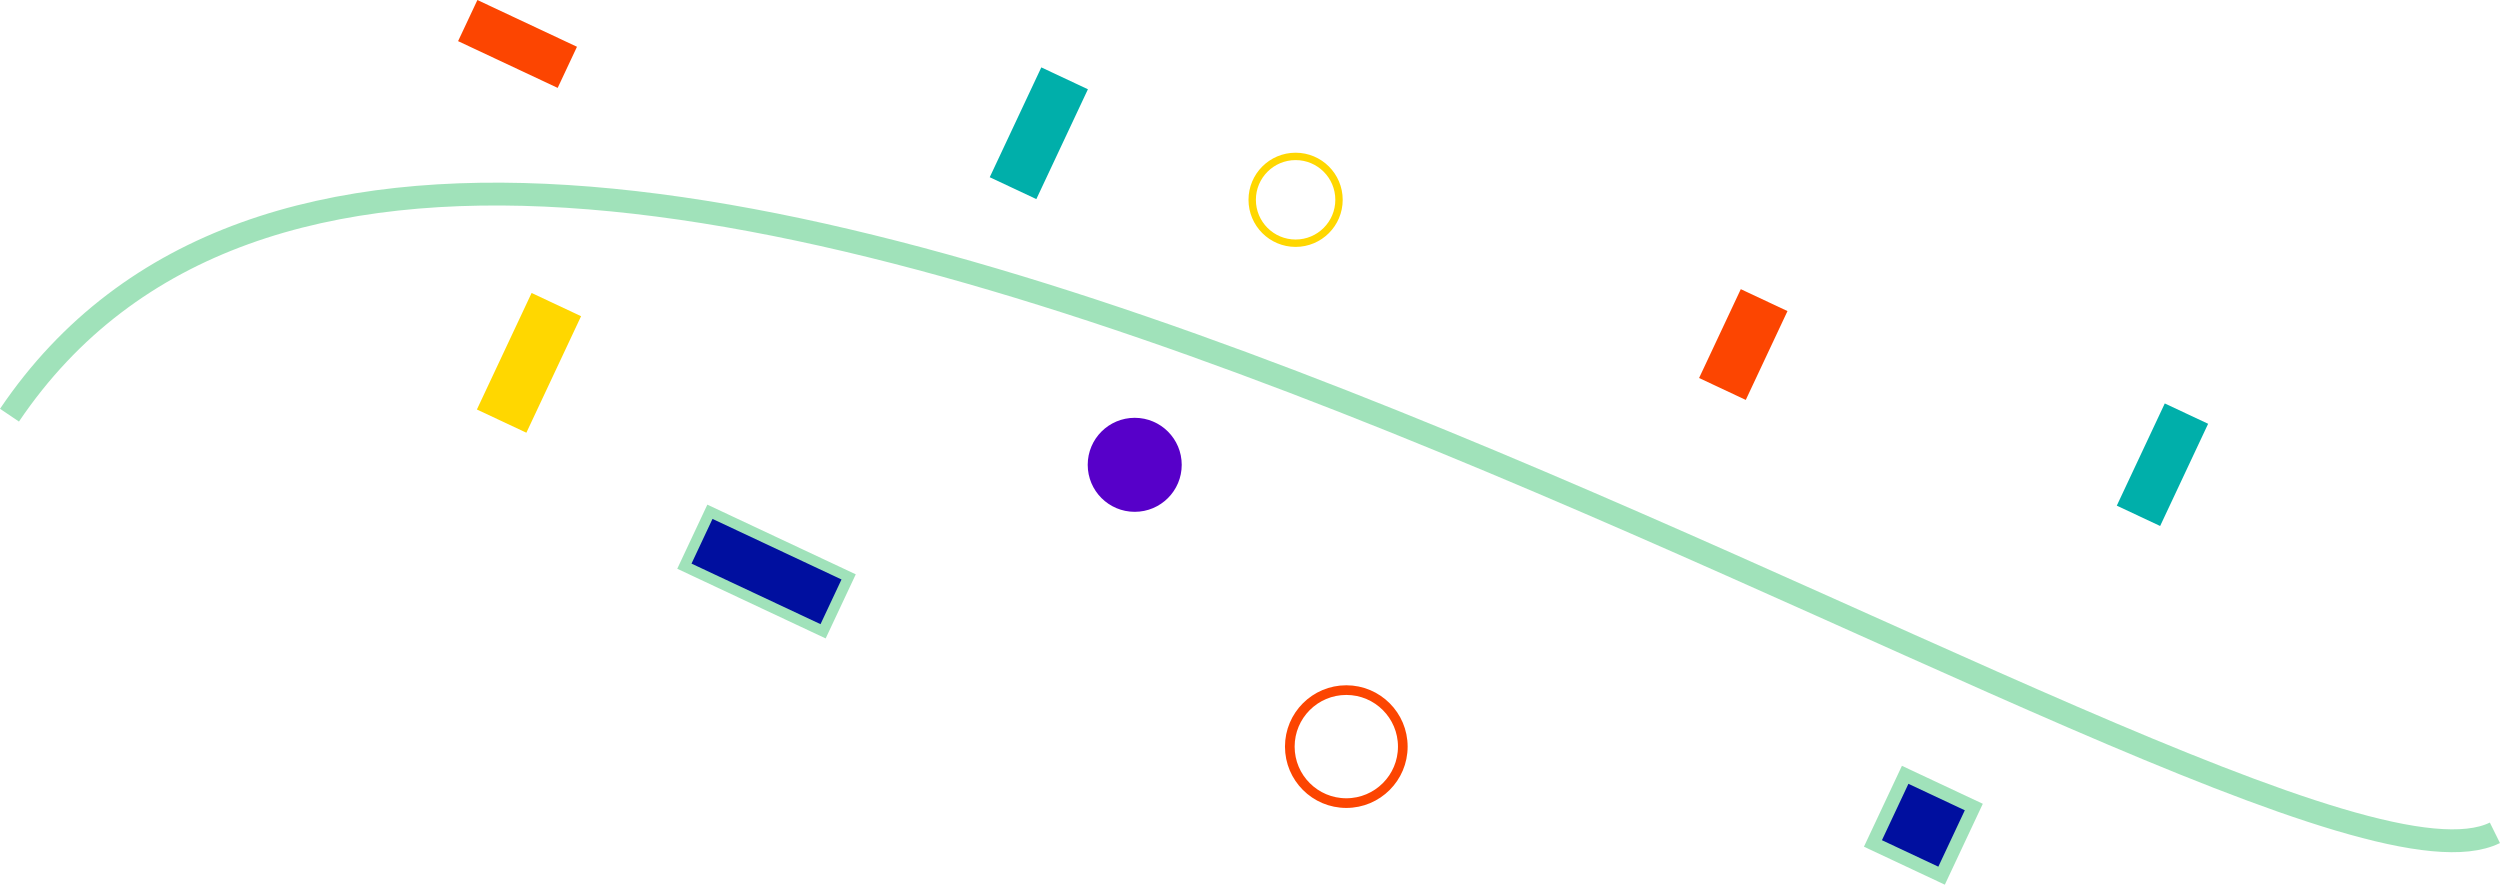 <svg xmlns="http://www.w3.org/2000/svg" viewBox="0 0 284.52 100.68"><defs><style>.cls-1{fill:#00afaa}.cls-3{fill:#fc4501}</style></defs><g><path d="M243.37 46.47h5.45v12.85h-5.45z" class="cls-1" transform="rotate(25.15 246.115 52.914)"/><path fill="gold" d="M57.09 33.97h6.22v14.65h-6.22z" transform="rotate(25.15 60.203 41.301)"/><path d="M52.64 2.42h12.52v5.17H52.64z" class="cls-3" transform="rotate(25.15 58.905 5.002)"/><path d="M115.3 8.26h5.86v13.81h-5.86z" class="cls-1" transform="rotate(25.15 118.23 15.157)"/><path fill="#000f9f" stroke="#a0e2ba" stroke-miterlimit="10" stroke-width="1.54" d="M216.824 88.18l7.812 3.667-3.668 7.812-7.812-3.668z"/><path d="M195.47 33.63h5.87V44.8h-5.87z" class="cls-3" transform="rotate(-154.85 198.402 39.214)"/><path fill="#000f9f" stroke="#a0e2ba" stroke-miterlimit="10" stroke-width="1.22" d="M80.795 58.243l15.787 7.412-2.907 6.192-15.787-7.412z"/><circle cx="147.45" cy="22.74" r="4.94" fill="none" stroke="gold" stroke-miterlimit="10" stroke-width=".84"/><circle cx="129.14" cy="52.9" r="5.35" fill="#5700c9"/><circle cx="153.22" cy="84.97" r="6.43" fill="none" stroke="#fc4501" stroke-miterlimit="10" stroke-width="1.1"/><path fill="none" stroke="#a0e2ba" stroke-miterlimit="10" stroke-width="2.6" d="M1.08 47.25c54.8-81.11 255.55 61 282.86 47.53"/></g></svg>
